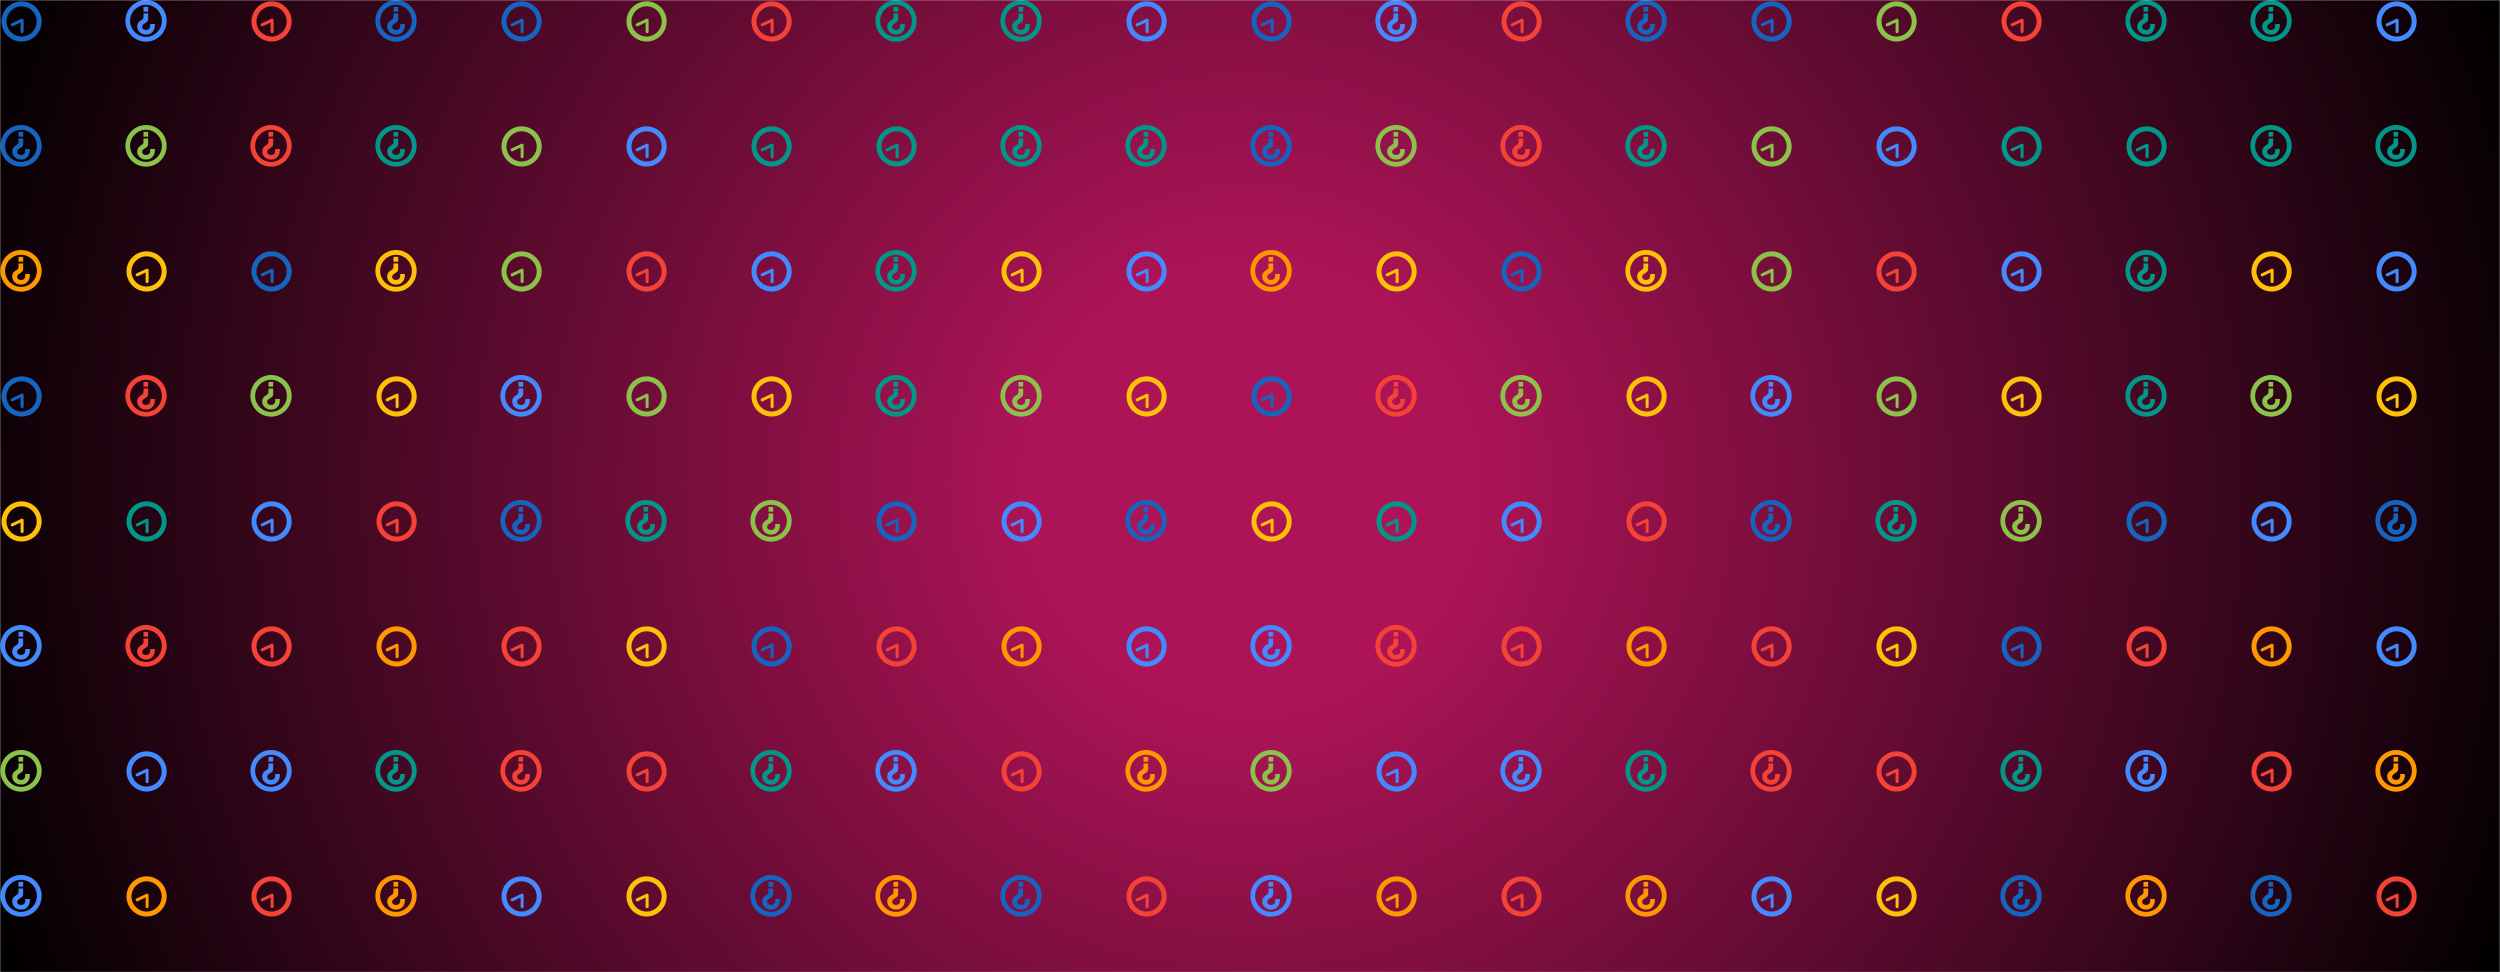 <svg xmlns="http://www.w3.org/2000/svg" version="1.1" xmlns:xlink="http://www.w3.org/1999/xlink" xmlns:svgjs="http://svgjs.dev/svgjs" width="1440" height="560" preserveAspectRatio="none" viewBox="0 0 1440 560"><g mask="url(&quot;#SvgjsMask15682&quot;)" fill="none"><rect width="1440" height="560" x="0" y="0" fill="url(&quot;#SvgjsRadialGradient15683&quot;)"></rect><use xlink:href="#SvgjsG15686" transform="translate(0, 0)" fill="rgba(21, 101, 192, 1)"></use><use xlink:href="#SvgjsG15686" transform="translate(720, 0)" fill="rgba(139, 195, 74, 1)"></use></g><defs><mask id="SvgjsMask15682"><rect width="1440" height="560" fill="#ffffff"></rect></mask><radialGradient cx="50%" cy="50%" r="772.53" gradientUnits="userSpaceOnUse" id="SvgjsRadialGradient15683"><stop stop-color="rgba(173, 20, 87, 1)" offset="0.16"></stop><stop stop-color="rgba(0, 0, 0, 1)" offset="1"></stop></radialGradient><g id="SvgjsG15685"><path d="M8.07 16C12.45 16 16 12.42 16 8 16 3.58 12.45 0 8.07 0c-4.38 0-7.92 3.58-7.92 8C0.15 12.42 3.7 16 8.07 16z m0-14.16c3.37 0 6.09 2.76 6.09 6.16C14.17 11.4 11.44 14.16 8.07 14.16c-3.37 0-6.1-2.76-6.1-6.16C1.98 4.6 4.71 1.84 8.07 1.84z"></path><path d="M8.9 5.18l-1.8 0V6.57c0 0.38-0.17 0.73-0.64 1.04-0.47 0.31-1.78 0.93-1.78 2.58 0 1.64 1.38 2.77 2.54 3.01 1.16 0.24 2.41 0.08 3.29-0.9 0.8-0.87 0.97-1.56 0.97-3.08l-1.79 0 0 0.35c0 0.81-0.09 1.67-1.24 1.9-0.64 0.12-1.23-0.07-1.59-0.41-0.4-0.4-0.4-1.28 0.24-1.72l1.01-0.69c0.58-0.38 0.79-0.8 0.79-1.41l0-2.06z m0-2.54V4.47l-1.8 0 0-1.83z"></path></g><g id="SvgjsG15684"><path d="M8.29 0.52C12.54 0.52 16 3.97 16 8.23 16 12.49 12.54 15.95 8.29 15.95S0.57 12.49 0.57 8.23c0-4.26 3.46-7.72 7.72-7.71z m0 1.91c-3.2 0-5.81 2.6-5.81 5.8 0 3.2 2.61 5.81 5.81 5.81 3.2 0 5.8-2.61 5.8-5.81 0-3.21-2.6-5.81-5.8-5.8z"></path><path d="M8.25 7.21a0.57 0.57 0 0 1 0.55 0.05 0.58 0.58 0 0 1 0.26 0.39L9.07 12.14a0.58 0.58 0 0 1-1.16 0l0-3.48-2.98 1.4a0.58 0.58 0 0 1-0.77-0.27c-0.14-0.29-0.01-0.64 0.27-0.78l3.81-1.8z"></path></g><g id="SvgjsG15686"><use xlink:href="#SvgjsG15684" transform="translate(0, 0) scale(1.5)" fill="rgba(21, 101, 192, 1)"></use><use xlink:href="#SvgjsG15685" transform="translate(0, 72) scale(1.5)" fill="rgba(21, 101, 192, 1)"></use><use xlink:href="#SvgjsG15685" transform="translate(0, 144) scale(1.5)" fill="rgba(255, 152, 0, 1)"></use><use xlink:href="#SvgjsG15684" transform="translate(0, 216) scale(1.5)" fill="rgba(21, 101, 192, 1)"></use><use xlink:href="#SvgjsG15684" transform="translate(0, 288) scale(1.5)" fill="rgba(255, 193, 7, 1)"></use><use xlink:href="#SvgjsG15685" transform="translate(0, 360) scale(1.5)" fill="rgba(68, 138, 255, 1)"></use><use xlink:href="#SvgjsG15685" transform="translate(0, 432) scale(1.5)" fill="rgba(139, 195, 74, 1)"></use><use xlink:href="#SvgjsG15685" transform="translate(0, 504) scale(1.5)" fill="rgba(68, 138, 255, 1)"></use><use xlink:href="#SvgjsG15685" transform="translate(72, 0) scale(1.5)" fill="rgba(68, 138, 255, 1)"></use><use xlink:href="#SvgjsG15685" transform="translate(72, 72) scale(1.5)" fill="rgba(139, 195, 74, 1)"></use><use xlink:href="#SvgjsG15684" transform="translate(72, 144) scale(1.5)" fill="rgba(255, 193, 7, 1)"></use><use xlink:href="#SvgjsG15685" transform="translate(72, 216) scale(1.5)" fill="rgba(244, 67, 54, 1)"></use><use xlink:href="#SvgjsG15684" transform="translate(72, 288) scale(1.5)" fill="rgba(0, 150, 136, 1)"></use><use xlink:href="#SvgjsG15685" transform="translate(72, 360) scale(1.5)" fill="rgba(244, 67, 54, 1)"></use><use xlink:href="#SvgjsG15684" transform="translate(72, 432) scale(1.5)" fill="rgba(68, 138, 255, 1)"></use><use xlink:href="#SvgjsG15684" transform="translate(72, 504) scale(1.5)" fill="rgba(255, 152, 0, 1)"></use><use xlink:href="#SvgjsG15684" transform="translate(144, 0) scale(1.5)" fill="rgba(244, 67, 54, 1)"></use><use xlink:href="#SvgjsG15685" transform="translate(144, 72) scale(1.5)" fill="rgba(244, 67, 54, 1)"></use><use xlink:href="#SvgjsG15684" transform="translate(144, 144) scale(1.5)" fill="rgba(21, 101, 192, 1)"></use><use xlink:href="#SvgjsG15685" transform="translate(144, 216) scale(1.5)" fill="rgba(139, 195, 74, 1)"></use><use xlink:href="#SvgjsG15684" transform="translate(144, 288) scale(1.5)" fill="rgba(68, 138, 255, 1)"></use><use xlink:href="#SvgjsG15684" transform="translate(144, 360) scale(1.5)" fill="rgba(244, 67, 54, 1)"></use><use xlink:href="#SvgjsG15685" transform="translate(144, 432) scale(1.5)" fill="rgba(68, 138, 255, 1)"></use><use xlink:href="#SvgjsG15684" transform="translate(144, 504) scale(1.5)" fill="rgba(244, 67, 54, 1)"></use><use xlink:href="#SvgjsG15685" transform="translate(216, 0) scale(1.5)" fill="rgba(21, 101, 192, 1)"></use><use xlink:href="#SvgjsG15685" transform="translate(216, 72) scale(1.5)" fill="rgba(0, 150, 136, 1)"></use><use xlink:href="#SvgjsG15685" transform="translate(216, 144) scale(1.5)" fill="rgba(255, 193, 7, 1)"></use><use xlink:href="#SvgjsG15684" transform="translate(216, 216) scale(1.5)" fill="rgba(255, 193, 7, 1)"></use><use xlink:href="#SvgjsG15684" transform="translate(216, 288) scale(1.5)" fill="rgba(244, 67, 54, 1)"></use><use xlink:href="#SvgjsG15684" transform="translate(216, 360) scale(1.5)" fill="rgba(255, 152, 0, 1)"></use><use xlink:href="#SvgjsG15685" transform="translate(216, 432) scale(1.5)" fill="rgba(0, 150, 136, 1)"></use><use xlink:href="#SvgjsG15685" transform="translate(216, 504) scale(1.5)" fill="rgba(255, 152, 0, 1)"></use><use xlink:href="#SvgjsG15684" transform="translate(288, 0) scale(1.5)" fill="rgba(21, 101, 192, 1)"></use><use xlink:href="#SvgjsG15684" transform="translate(288, 72) scale(1.5)" fill="rgba(139, 195, 74, 1)"></use><use xlink:href="#SvgjsG15684" transform="translate(288, 144) scale(1.5)" fill="rgba(139, 195, 74, 1)"></use><use xlink:href="#SvgjsG15685" transform="translate(288, 216) scale(1.5)" fill="rgba(68, 138, 255, 1)"></use><use xlink:href="#SvgjsG15685" transform="translate(288, 288) scale(1.5)" fill="rgba(21, 101, 192, 1)"></use><use xlink:href="#SvgjsG15684" transform="translate(288, 360) scale(1.5)" fill="rgba(244, 67, 54, 1)"></use><use xlink:href="#SvgjsG15685" transform="translate(288, 432) scale(1.5)" fill="rgba(244, 67, 54, 1)"></use><use xlink:href="#SvgjsG15684" transform="translate(288, 504) scale(1.5)" fill="rgba(68, 138, 255, 1)"></use><use xlink:href="#SvgjsG15684" transform="translate(360, 0) scale(1.5)" fill="rgba(139, 195, 74, 1)"></use><use xlink:href="#SvgjsG15684" transform="translate(360, 72) scale(1.5)" fill="rgba(68, 138, 255, 1)"></use><use xlink:href="#SvgjsG15684" transform="translate(360, 144) scale(1.5)" fill="rgba(244, 67, 54, 1)"></use><use xlink:href="#SvgjsG15684" transform="translate(360, 216) scale(1.5)" fill="rgba(139, 195, 74, 1)"></use><use xlink:href="#SvgjsG15685" transform="translate(360, 288) scale(1.5)" fill="rgba(0, 150, 136, 1)"></use><use xlink:href="#SvgjsG15684" transform="translate(360, 360) scale(1.5)" fill="rgba(255, 193, 7, 1)"></use><use xlink:href="#SvgjsG15684" transform="translate(360, 432) scale(1.5)" fill="rgba(244, 67, 54, 1)"></use><use xlink:href="#SvgjsG15684" transform="translate(360, 504) scale(1.5)" fill="rgba(255, 193, 7, 1)"></use><use xlink:href="#SvgjsG15684" transform="translate(432, 0) scale(1.5)" fill="rgba(244, 67, 54, 1)"></use><use xlink:href="#SvgjsG15684" transform="translate(432, 72) scale(1.5)" fill="rgba(0, 150, 136, 1)"></use><use xlink:href="#SvgjsG15684" transform="translate(432, 144) scale(1.5)" fill="rgba(68, 138, 255, 1)"></use><use xlink:href="#SvgjsG15684" transform="translate(432, 216) scale(1.5)" fill="rgba(255, 193, 7, 1)"></use><use xlink:href="#SvgjsG15685" transform="translate(432, 288) scale(1.5)" fill="rgba(139, 195, 74, 1)"></use><use xlink:href="#SvgjsG15684" transform="translate(432, 360) scale(1.5)" fill="rgba(21, 101, 192, 1)"></use><use xlink:href="#SvgjsG15685" transform="translate(432, 432) scale(1.5)" fill="rgba(0, 150, 136, 1)"></use><use xlink:href="#SvgjsG15685" transform="translate(432, 504) scale(1.5)" fill="rgba(21, 101, 192, 1)"></use><use xlink:href="#SvgjsG15685" transform="translate(504, 0) scale(1.5)" fill="rgba(0, 150, 136, 1)"></use><use xlink:href="#SvgjsG15684" transform="translate(504, 72) scale(1.5)" fill="rgba(0, 150, 136, 1)"></use><use xlink:href="#SvgjsG15685" transform="translate(504, 144) scale(1.5)" fill="rgba(0, 150, 136, 1)"></use><use xlink:href="#SvgjsG15685" transform="translate(504, 216) scale(1.5)" fill="rgba(0, 150, 136, 1)"></use><use xlink:href="#SvgjsG15684" transform="translate(504, 288) scale(1.5)" fill="rgba(21, 101, 192, 1)"></use><use xlink:href="#SvgjsG15684" transform="translate(504, 360) scale(1.5)" fill="rgba(244, 67, 54, 1)"></use><use xlink:href="#SvgjsG15685" transform="translate(504, 432) scale(1.5)" fill="rgba(68, 138, 255, 1)"></use><use xlink:href="#SvgjsG15685" transform="translate(504, 504) scale(1.5)" fill="rgba(255, 152, 0, 1)"></use><use xlink:href="#SvgjsG15685" transform="translate(576, 0) scale(1.5)" fill="rgba(0, 150, 136, 1)"></use><use xlink:href="#SvgjsG15685" transform="translate(576, 72) scale(1.5)" fill="rgba(0, 150, 136, 1)"></use><use xlink:href="#SvgjsG15684" transform="translate(576, 144) scale(1.5)" fill="rgba(255, 193, 7, 1)"></use><use xlink:href="#SvgjsG15685" transform="translate(576, 216) scale(1.5)" fill="rgba(139, 195, 74, 1)"></use><use xlink:href="#SvgjsG15684" transform="translate(576, 288) scale(1.5)" fill="rgba(68, 138, 255, 1)"></use><use xlink:href="#SvgjsG15684" transform="translate(576, 360) scale(1.5)" fill="rgba(255, 152, 0, 1)"></use><use xlink:href="#SvgjsG15684" transform="translate(576, 432) scale(1.5)" fill="rgba(244, 67, 54, 1)"></use><use xlink:href="#SvgjsG15685" transform="translate(576, 504) scale(1.5)" fill="rgba(21, 101, 192, 1)"></use><use xlink:href="#SvgjsG15684" transform="translate(648, 0) scale(1.5)" fill="rgba(68, 138, 255, 1)"></use><use xlink:href="#SvgjsG15685" transform="translate(648, 72) scale(1.5)" fill="rgba(0, 150, 136, 1)"></use><use xlink:href="#SvgjsG15684" transform="translate(648, 144) scale(1.5)" fill="rgba(68, 138, 255, 1)"></use><use xlink:href="#SvgjsG15684" transform="translate(648, 216) scale(1.5)" fill="rgba(255, 193, 7, 1)"></use><use xlink:href="#SvgjsG15685" transform="translate(648, 288) scale(1.5)" fill="rgba(21, 101, 192, 1)"></use><use xlink:href="#SvgjsG15684" transform="translate(648, 360) scale(1.5)" fill="rgba(68, 138, 255, 1)"></use><use xlink:href="#SvgjsG15685" transform="translate(648, 432) scale(1.5)" fill="rgba(255, 152, 0, 1)"></use><use xlink:href="#SvgjsG15684" transform="translate(648, 504) scale(1.5)" fill="rgba(244, 67, 54, 1)"></use></g></defs></svg>